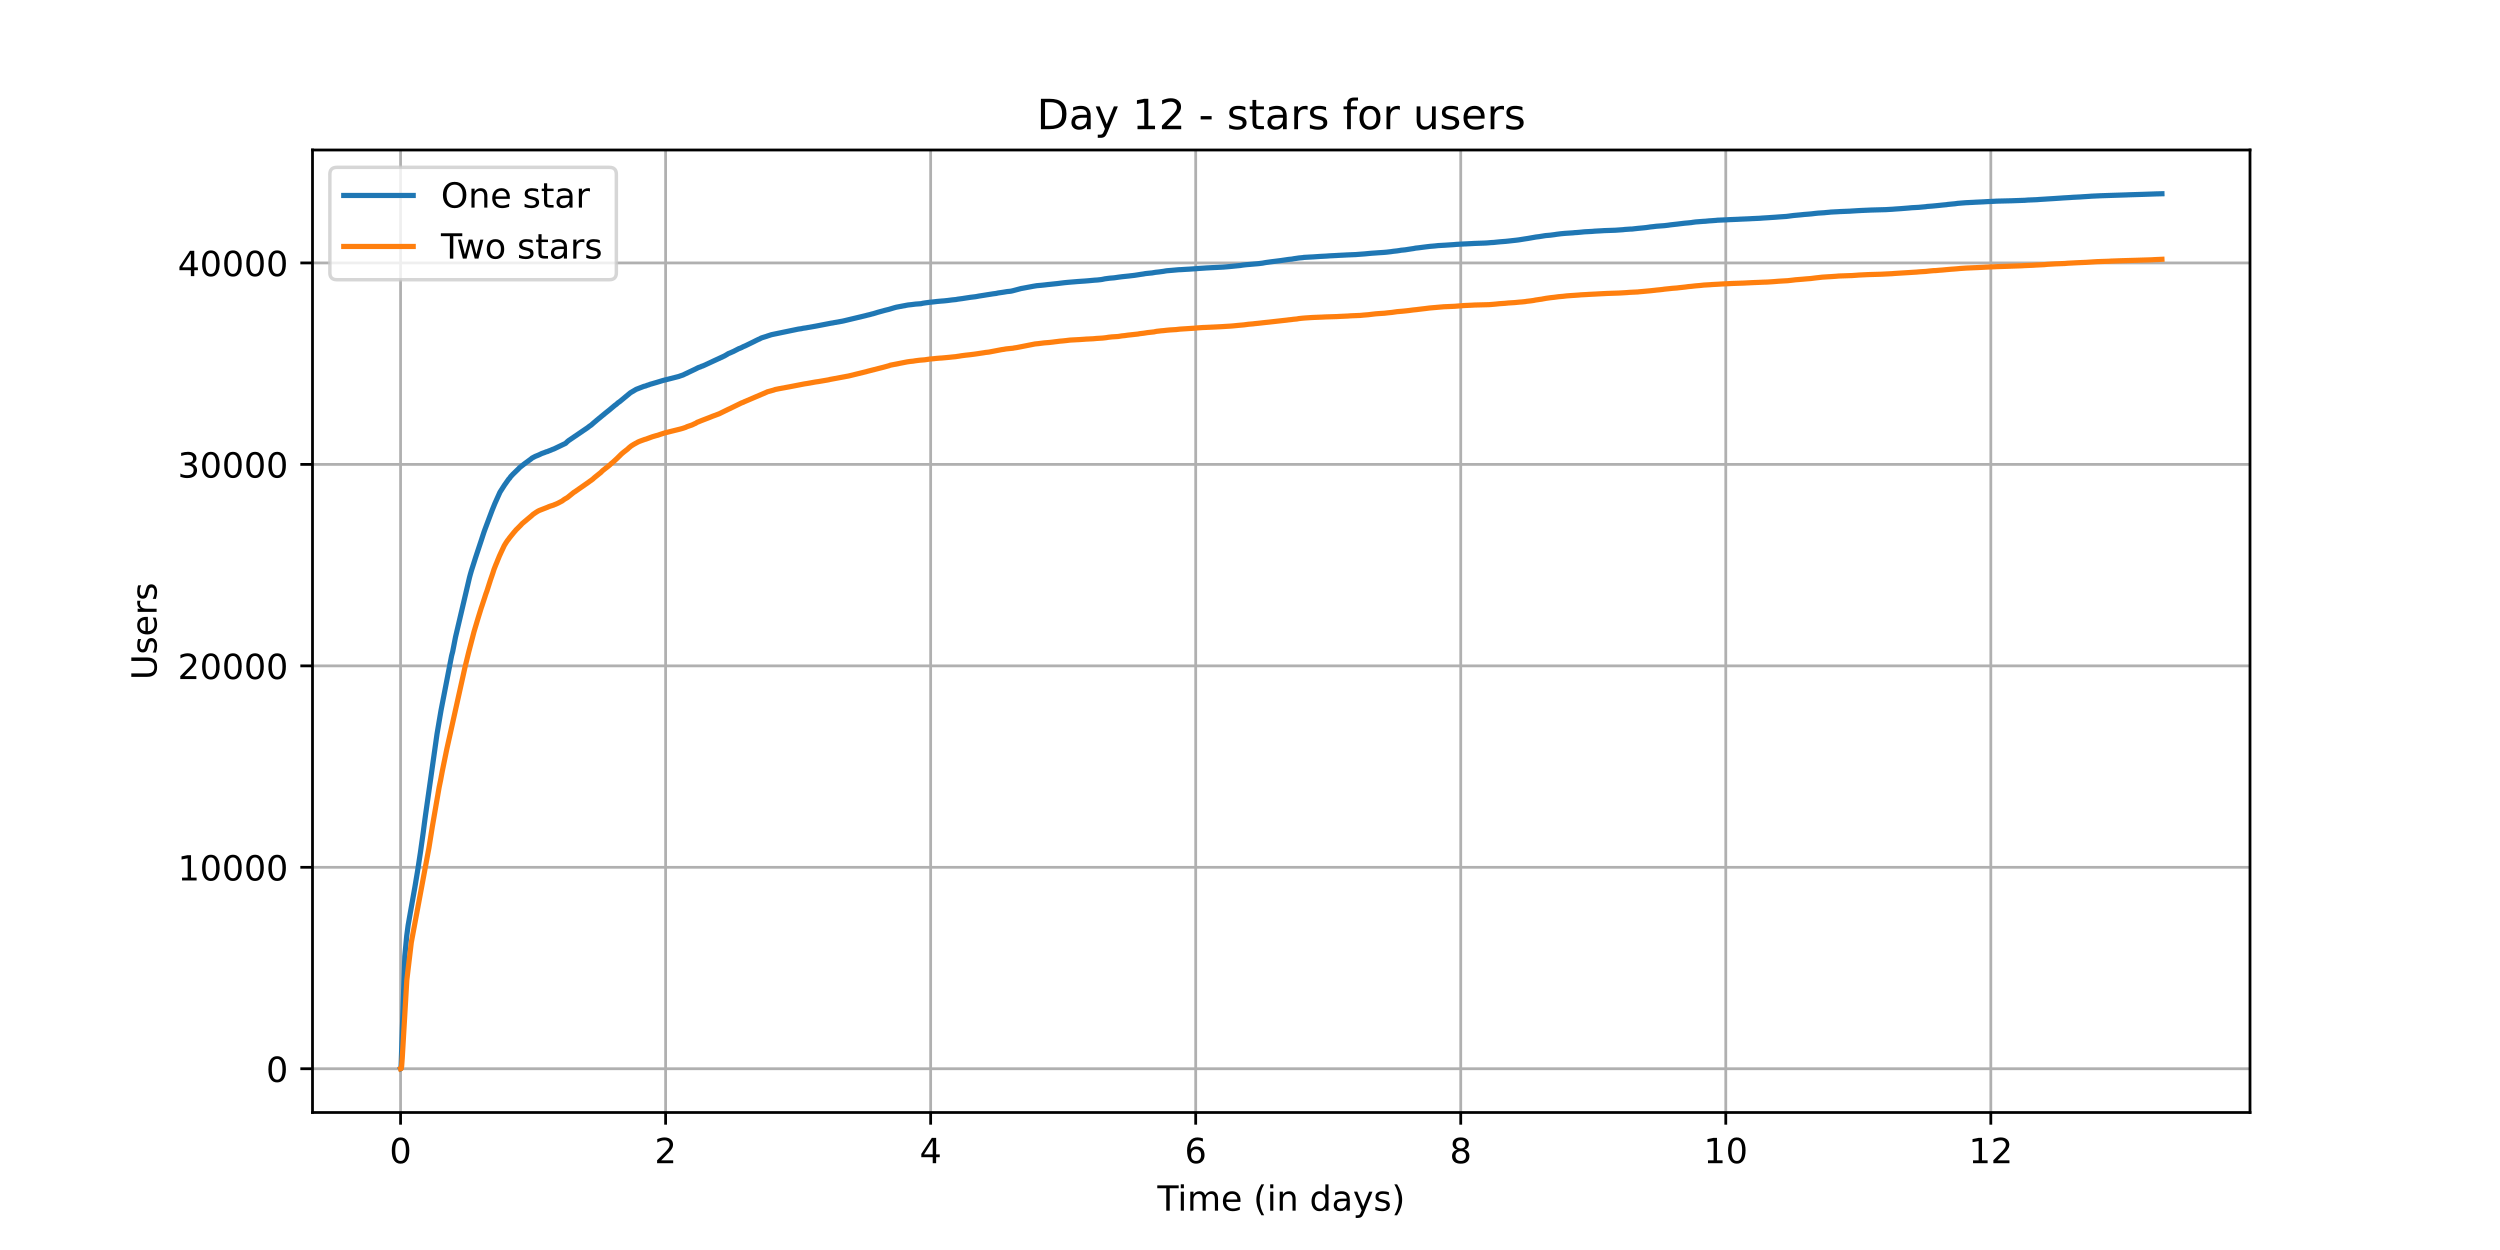 <?xml version="1.0" encoding="utf-8" standalone="no"?>
<!DOCTYPE svg PUBLIC "-//W3C//DTD SVG 1.1//EN"
  "http://www.w3.org/Graphics/SVG/1.1/DTD/svg11.dtd">
<!-- Created with matplotlib (https://matplotlib.org/) -->
<svg height="360pt" version="1.1" viewBox="0 0 720 360" width="720pt" xmlns="http://www.w3.org/2000/svg" xmlns:xlink="http://www.w3.org/1999/xlink">
 <defs>
  <style type="text/css">*{stroke-linecap:butt;stroke-linejoin:round;}</style>
 </defs>
 <g id="figure_1">
  <g id="patch_1">
   <path d="M 0 360 
L 720 360 
L 720 0 
L 0 0 
z
" style="fill:#ffffff;"/>
  </g>
  <g id="axes_1">
   <g id="patch_2">
    <path d="M 90 320.4 
L 648 320.4 
L 648 43.2 
L 90 43.2 
z
" style="fill:#ffffff;"/>
   </g>
   <g id="matplotlib.axis_1">
    <g id="xtick_1">
     <g id="line2d_1">
      <path clip-path="url(#pc5eb1d0351)" d="M 115.364 320.4 
L 115.364 43.2 
" style="fill:none;stroke:#b0b0b0;stroke-linecap:square;stroke-width:0.8;"/>
     </g>
     <g id="line2d_2">
      <defs>
       <path d="M 0 0 
L 0 3.5 
" id="mb71d8d5656" style="stroke:#000000;stroke-width:0.8;"/>
      </defs>
      <g>
       <use style="stroke:#000000;stroke-width:0.8;" x="115.364" xlink:href="#mb71d8d5656" y="320.4"/>
      </g>
     </g>
     <g id="text_1">
      <!-- 0 -->
      <g transform="translate(112.182 334.998)scale(0.1 -0.1)">
       <defs>
        <path d="M 31.781 66.406 
Q 24.172 66.406 20.328 58.906 
Q 16.5 51.422 16.5 36.375 
Q 16.5 21.391 20.328 13.891 
Q 24.172 6.391 31.781 6.391 
Q 39.453 6.391 43.281 13.891 
Q 47.125 21.391 47.125 36.375 
Q 47.125 51.422 43.281 58.906 
Q 39.453 66.406 31.781 66.406 
z
M 31.781 74.219 
Q 44.047 74.219 50.516 64.516 
Q 56.984 54.828 56.984 36.375 
Q 56.984 17.969 50.516 8.266 
Q 44.047 -1.422 31.781 -1.422 
Q 19.531 -1.422 13.062 8.266 
Q 6.594 17.969 6.594 36.375 
Q 6.594 54.828 13.062 64.516 
Q 19.531 74.219 31.781 74.219 
z
" id="DejaVuSans-48"/>
       </defs>
       <use xlink:href="#DejaVuSans-48"/>
      </g>
     </g>
    </g>
    <g id="xtick_2">
     <g id="line2d_3">
      <path clip-path="url(#pc5eb1d0351)" d="M 191.695 320.4 
L 191.695 43.2 
" style="fill:none;stroke:#b0b0b0;stroke-linecap:square;stroke-width:0.8;"/>
     </g>
     <g id="line2d_4">
      <g>
       <use style="stroke:#000000;stroke-width:0.8;" x="191.695" xlink:href="#mb71d8d5656" y="320.4"/>
      </g>
     </g>
     <g id="text_2">
      <!-- 2 -->
      <g transform="translate(188.514 334.998)scale(0.1 -0.1)">
       <defs>
        <path d="M 19.188 8.297 
L 53.609 8.297 
L 53.609 0 
L 7.328 0 
L 7.328 8.297 
Q 12.938 14.109 22.625 23.891 
Q 32.328 33.688 34.812 36.531 
Q 39.547 41.844 41.422 45.531 
Q 43.312 49.219 43.312 52.781 
Q 43.312 58.594 39.234 62.25 
Q 35.156 65.922 28.609 65.922 
Q 23.969 65.922 18.812 64.312 
Q 13.672 62.703 7.812 59.422 
L 7.812 69.391 
Q 13.766 71.781 18.938 73 
Q 24.125 74.219 28.422 74.219 
Q 39.75 74.219 46.484 68.547 
Q 53.219 62.891 53.219 53.422 
Q 53.219 48.922 51.531 44.891 
Q 49.859 40.875 45.406 35.406 
Q 44.188 33.984 37.641 27.219 
Q 31.109 20.453 19.188 8.297 
z
" id="DejaVuSans-50"/>
       </defs>
       <use xlink:href="#DejaVuSans-50"/>
      </g>
     </g>
    </g>
    <g id="xtick_3">
     <g id="line2d_5">
      <path clip-path="url(#pc5eb1d0351)" d="M 268.027 320.4 
L 268.027 43.2 
" style="fill:none;stroke:#b0b0b0;stroke-linecap:square;stroke-width:0.8;"/>
     </g>
     <g id="line2d_6">
      <g>
       <use style="stroke:#000000;stroke-width:0.8;" x="268.027" xlink:href="#mb71d8d5656" y="320.4"/>
      </g>
     </g>
     <g id="text_3">
      <!-- 4 -->
      <g transform="translate(264.846 334.998)scale(0.1 -0.1)">
       <defs>
        <path d="M 37.797 64.312 
L 12.891 25.391 
L 37.797 25.391 
z
M 35.203 72.906 
L 47.609 72.906 
L 47.609 25.391 
L 58.016 25.391 
L 58.016 17.188 
L 47.609 17.188 
L 47.609 0 
L 37.797 0 
L 37.797 17.188 
L 4.891 17.188 
L 4.891 26.703 
z
" id="DejaVuSans-52"/>
       </defs>
       <use xlink:href="#DejaVuSans-52"/>
      </g>
     </g>
    </g>
    <g id="xtick_4">
     <g id="line2d_7">
      <path clip-path="url(#pc5eb1d0351)" d="M 344.359 320.4 
L 344.359 43.2 
" style="fill:none;stroke:#b0b0b0;stroke-linecap:square;stroke-width:0.8;"/>
     </g>
     <g id="line2d_8">
      <g>
       <use style="stroke:#000000;stroke-width:0.8;" x="344.359" xlink:href="#mb71d8d5656" y="320.4"/>
      </g>
     </g>
     <g id="text_4">
      <!-- 6 -->
      <g transform="translate(341.178 334.998)scale(0.1 -0.1)">
       <defs>
        <path d="M 33.016 40.375 
Q 26.375 40.375 22.484 35.828 
Q 18.609 31.297 18.609 23.391 
Q 18.609 15.531 22.484 10.953 
Q 26.375 6.391 33.016 6.391 
Q 39.656 6.391 43.531 10.953 
Q 47.406 15.531 47.406 23.391 
Q 47.406 31.297 43.531 35.828 
Q 39.656 40.375 33.016 40.375 
z
M 52.594 71.297 
L 52.594 62.312 
Q 48.875 64.062 45.094 64.984 
Q 41.312 65.922 37.594 65.922 
Q 27.828 65.922 22.672 59.328 
Q 17.531 52.734 16.797 39.406 
Q 19.672 43.656 24.016 45.922 
Q 28.375 48.188 33.594 48.188 
Q 44.578 48.188 50.953 41.516 
Q 57.328 34.859 57.328 23.391 
Q 57.328 12.156 50.688 5.359 
Q 44.047 -1.422 33.016 -1.422 
Q 20.359 -1.422 13.672 8.266 
Q 6.984 17.969 6.984 36.375 
Q 6.984 53.656 15.188 63.938 
Q 23.391 74.219 37.203 74.219 
Q 40.922 74.219 44.703 73.484 
Q 48.484 72.75 52.594 71.297 
z
" id="DejaVuSans-54"/>
       </defs>
       <use xlink:href="#DejaVuSans-54"/>
      </g>
     </g>
    </g>
    <g id="xtick_5">
     <g id="line2d_9">
      <path clip-path="url(#pc5eb1d0351)" d="M 420.691 320.4 
L 420.691 43.2 
" style="fill:none;stroke:#b0b0b0;stroke-linecap:square;stroke-width:0.8;"/>
     </g>
     <g id="line2d_10">
      <g>
       <use style="stroke:#000000;stroke-width:0.8;" x="420.691" xlink:href="#mb71d8d5656" y="320.4"/>
      </g>
     </g>
     <g id="text_5">
      <!-- 8 -->
      <g transform="translate(417.51 334.998)scale(0.1 -0.1)">
       <defs>
        <path d="M 31.781 34.625 
Q 24.75 34.625 20.719 30.859 
Q 16.703 27.094 16.703 20.516 
Q 16.703 13.922 20.719 10.156 
Q 24.75 6.391 31.781 6.391 
Q 38.812 6.391 42.859 10.172 
Q 46.922 13.969 46.922 20.516 
Q 46.922 27.094 42.891 30.859 
Q 38.875 34.625 31.781 34.625 
z
M 21.922 38.812 
Q 15.578 40.375 12.031 44.719 
Q 8.5 49.078 8.5 55.328 
Q 8.5 64.062 14.719 69.141 
Q 20.953 74.219 31.781 74.219 
Q 42.672 74.219 48.875 69.141 
Q 55.078 64.062 55.078 55.328 
Q 55.078 49.078 51.531 44.719 
Q 48 40.375 41.703 38.812 
Q 48.828 37.156 52.797 32.312 
Q 56.781 27.484 56.781 20.516 
Q 56.781 9.906 50.312 4.234 
Q 43.844 -1.422 31.781 -1.422 
Q 19.734 -1.422 13.25 4.234 
Q 6.781 9.906 6.781 20.516 
Q 6.781 27.484 10.781 32.312 
Q 14.797 37.156 21.922 38.812 
z
M 18.312 54.391 
Q 18.312 48.734 21.844 45.562 
Q 25.391 42.391 31.781 42.391 
Q 38.141 42.391 41.719 45.562 
Q 45.312 48.734 45.312 54.391 
Q 45.312 60.062 41.719 63.234 
Q 38.141 66.406 31.781 66.406 
Q 25.391 66.406 21.844 63.234 
Q 18.312 60.062 18.312 54.391 
z
" id="DejaVuSans-56"/>
       </defs>
       <use xlink:href="#DejaVuSans-56"/>
      </g>
     </g>
    </g>
    <g id="xtick_6">
     <g id="line2d_11">
      <path clip-path="url(#pc5eb1d0351)" d="M 497.023 320.4 
L 497.023 43.2 
" style="fill:none;stroke:#b0b0b0;stroke-linecap:square;stroke-width:0.8;"/>
     </g>
     <g id="line2d_12">
      <g>
       <use style="stroke:#000000;stroke-width:0.8;" x="497.023" xlink:href="#mb71d8d5656" y="320.4"/>
      </g>
     </g>
     <g id="text_6">
      <!-- 10 -->
      <g transform="translate(490.66 334.998)scale(0.1 -0.1)">
       <defs>
        <path d="M 12.406 8.297 
L 28.516 8.297 
L 28.516 63.922 
L 10.984 60.406 
L 10.984 69.391 
L 28.422 72.906 
L 38.281 72.906 
L 38.281 8.297 
L 54.391 8.297 
L 54.391 0 
L 12.406 0 
z
" id="DejaVuSans-49"/>
       </defs>
       <use xlink:href="#DejaVuSans-49"/>
       <use x="63.623" xlink:href="#DejaVuSans-48"/>
      </g>
     </g>
    </g>
    <g id="xtick_7">
     <g id="line2d_13">
      <path clip-path="url(#pc5eb1d0351)" d="M 573.355 320.4 
L 573.355 43.2 
" style="fill:none;stroke:#b0b0b0;stroke-linecap:square;stroke-width:0.8;"/>
     </g>
     <g id="line2d_14">
      <g>
       <use style="stroke:#000000;stroke-width:0.8;" x="573.355" xlink:href="#mb71d8d5656" y="320.4"/>
      </g>
     </g>
     <g id="text_7">
      <!-- 12 -->
      <g transform="translate(566.992 334.998)scale(0.1 -0.1)">
       <use xlink:href="#DejaVuSans-49"/>
       <use x="63.623" xlink:href="#DejaVuSans-50"/>
      </g>
     </g>
    </g>
    <g id="text_8">
     <!-- Time (in days) -->
     <g transform="translate(333.327 348.677)scale(0.1 -0.1)">
      <defs>
       <path d="M -0.297 72.906 
L 61.375 72.906 
L 61.375 64.594 
L 35.5 64.594 
L 35.5 0 
L 25.594 0 
L 25.594 64.594 
L -0.297 64.594 
z
" id="DejaVuSans-84"/>
       <path d="M 9.422 54.688 
L 18.406 54.688 
L 18.406 0 
L 9.422 0 
z
M 9.422 75.984 
L 18.406 75.984 
L 18.406 64.594 
L 9.422 64.594 
z
" id="DejaVuSans-105"/>
       <path d="M 52 44.188 
Q 55.375 50.25 60.062 53.125 
Q 64.75 56 71.094 56 
Q 79.641 56 84.281 50.016 
Q 88.922 44.047 88.922 33.016 
L 88.922 0 
L 79.891 0 
L 79.891 32.719 
Q 79.891 40.578 77.094 44.375 
Q 74.312 48.188 68.609 48.188 
Q 61.625 48.188 57.562 43.547 
Q 53.516 38.922 53.516 30.906 
L 53.516 0 
L 44.484 0 
L 44.484 32.719 
Q 44.484 40.625 41.703 44.406 
Q 38.922 48.188 33.109 48.188 
Q 26.219 48.188 22.156 43.531 
Q 18.109 38.875 18.109 30.906 
L 18.109 0 
L 9.078 0 
L 9.078 54.688 
L 18.109 54.688 
L 18.109 46.188 
Q 21.188 51.219 25.484 53.609 
Q 29.781 56 35.688 56 
Q 41.656 56 45.828 52.969 
Q 50 49.953 52 44.188 
z
" id="DejaVuSans-109"/>
       <path d="M 56.203 29.594 
L 56.203 25.203 
L 14.891 25.203 
Q 15.484 15.922 20.484 11.062 
Q 25.484 6.203 34.422 6.203 
Q 39.594 6.203 44.453 7.469 
Q 49.312 8.734 54.109 11.281 
L 54.109 2.781 
Q 49.266 0.734 44.188 -0.344 
Q 39.109 -1.422 33.891 -1.422 
Q 20.797 -1.422 13.156 6.188 
Q 5.516 13.812 5.516 26.812 
Q 5.516 40.234 12.766 48.109 
Q 20.016 56 32.328 56 
Q 43.359 56 49.781 48.891 
Q 56.203 41.797 56.203 29.594 
z
M 47.219 32.234 
Q 47.125 39.594 43.094 43.984 
Q 39.062 48.391 32.422 48.391 
Q 24.906 48.391 20.391 44.141 
Q 15.875 39.891 15.188 32.172 
z
" id="DejaVuSans-101"/>
       <path id="DejaVuSans-32"/>
       <path d="M 31 75.875 
Q 24.469 64.656 21.281 53.656 
Q 18.109 42.672 18.109 31.391 
Q 18.109 20.125 21.312 9.062 
Q 24.516 -2 31 -13.188 
L 23.188 -13.188 
Q 15.875 -1.703 12.234 9.375 
Q 8.594 20.453 8.594 31.391 
Q 8.594 42.281 12.203 53.312 
Q 15.828 64.359 23.188 75.875 
z
" id="DejaVuSans-40"/>
       <path d="M 54.891 33.016 
L 54.891 0 
L 45.906 0 
L 45.906 32.719 
Q 45.906 40.484 42.875 44.328 
Q 39.844 48.188 33.797 48.188 
Q 26.516 48.188 22.312 43.547 
Q 18.109 38.922 18.109 30.906 
L 18.109 0 
L 9.078 0 
L 9.078 54.688 
L 18.109 54.688 
L 18.109 46.188 
Q 21.344 51.125 25.703 53.562 
Q 30.078 56 35.797 56 
Q 45.219 56 50.047 50.172 
Q 54.891 44.344 54.891 33.016 
z
" id="DejaVuSans-110"/>
       <path d="M 45.406 46.391 
L 45.406 75.984 
L 54.391 75.984 
L 54.391 0 
L 45.406 0 
L 45.406 8.203 
Q 42.578 3.328 38.25 0.953 
Q 33.938 -1.422 27.875 -1.422 
Q 17.969 -1.422 11.734 6.484 
Q 5.516 14.406 5.516 27.297 
Q 5.516 40.188 11.734 48.094 
Q 17.969 56 27.875 56 
Q 33.938 56 38.25 53.625 
Q 42.578 51.266 45.406 46.391 
z
M 14.797 27.297 
Q 14.797 17.391 18.875 11.75 
Q 22.953 6.109 30.078 6.109 
Q 37.203 6.109 41.297 11.75 
Q 45.406 17.391 45.406 27.297 
Q 45.406 37.203 41.297 42.844 
Q 37.203 48.484 30.078 48.484 
Q 22.953 48.484 18.875 42.844 
Q 14.797 37.203 14.797 27.297 
z
" id="DejaVuSans-100"/>
       <path d="M 34.281 27.484 
Q 23.391 27.484 19.188 25 
Q 14.984 22.516 14.984 16.5 
Q 14.984 11.719 18.141 8.906 
Q 21.297 6.109 26.703 6.109 
Q 34.188 6.109 38.703 11.406 
Q 43.219 16.703 43.219 25.484 
L 43.219 27.484 
z
M 52.203 31.203 
L 52.203 0 
L 43.219 0 
L 43.219 8.297 
Q 40.141 3.328 35.547 0.953 
Q 30.953 -1.422 24.312 -1.422 
Q 15.922 -1.422 10.953 3.297 
Q 6 8.016 6 15.922 
Q 6 25.141 12.172 29.828 
Q 18.359 34.516 30.609 34.516 
L 43.219 34.516 
L 43.219 35.406 
Q 43.219 41.609 39.141 45 
Q 35.062 48.391 27.688 48.391 
Q 23 48.391 18.547 47.266 
Q 14.109 46.141 10.016 43.891 
L 10.016 52.203 
Q 14.938 54.109 19.578 55.047 
Q 24.219 56 28.609 56 
Q 40.484 56 46.344 49.844 
Q 52.203 43.703 52.203 31.203 
z
" id="DejaVuSans-97"/>
       <path d="M 32.172 -5.078 
Q 28.375 -14.844 24.75 -17.812 
Q 21.141 -20.797 15.094 -20.797 
L 7.906 -20.797 
L 7.906 -13.281 
L 13.188 -13.281 
Q 16.891 -13.281 18.938 -11.516 
Q 21 -9.766 23.484 -3.219 
L 25.094 0.875 
L 2.984 54.688 
L 12.5 54.688 
L 29.594 11.922 
L 46.688 54.688 
L 56.203 54.688 
z
" id="DejaVuSans-121"/>
       <path d="M 44.281 53.078 
L 44.281 44.578 
Q 40.484 46.531 36.375 47.5 
Q 32.281 48.484 27.875 48.484 
Q 21.188 48.484 17.844 46.438 
Q 14.5 44.391 14.5 40.281 
Q 14.5 37.156 16.891 35.375 
Q 19.281 33.594 26.516 31.984 
L 29.594 31.297 
Q 39.156 29.25 43.188 25.516 
Q 47.219 21.781 47.219 15.094 
Q 47.219 7.469 41.188 3.016 
Q 35.156 -1.422 24.609 -1.422 
Q 20.219 -1.422 15.453 -0.562 
Q 10.688 0.297 5.422 2 
L 5.422 11.281 
Q 10.406 8.688 15.234 7.391 
Q 20.062 6.109 24.812 6.109 
Q 31.156 6.109 34.562 8.281 
Q 37.984 10.453 37.984 14.406 
Q 37.984 18.062 35.516 20.016 
Q 33.062 21.969 24.703 23.781 
L 21.578 24.516 
Q 13.234 26.266 9.516 29.906 
Q 5.812 33.547 5.812 39.891 
Q 5.812 47.609 11.281 51.797 
Q 16.75 56 26.812 56 
Q 31.781 56 36.172 55.266 
Q 40.578 54.547 44.281 53.078 
z
" id="DejaVuSans-115"/>
       <path d="M 8.016 75.875 
L 15.828 75.875 
Q 23.141 64.359 26.781 53.312 
Q 30.422 42.281 30.422 31.391 
Q 30.422 20.453 26.781 9.375 
Q 23.141 -1.703 15.828 -13.188 
L 8.016 -13.188 
Q 14.5 -2 17.703 9.062 
Q 20.906 20.125 20.906 31.391 
Q 20.906 42.672 17.703 53.656 
Q 14.5 64.656 8.016 75.875 
z
" id="DejaVuSans-41"/>
      </defs>
      <use xlink:href="#DejaVuSans-84"/>
      <use x="57.959" xlink:href="#DejaVuSans-105"/>
      <use x="85.742" xlink:href="#DejaVuSans-109"/>
      <use x="183.154" xlink:href="#DejaVuSans-101"/>
      <use x="244.678" xlink:href="#DejaVuSans-32"/>
      <use x="276.465" xlink:href="#DejaVuSans-40"/>
      <use x="315.479" xlink:href="#DejaVuSans-105"/>
      <use x="343.262" xlink:href="#DejaVuSans-110"/>
      <use x="406.641" xlink:href="#DejaVuSans-32"/>
      <use x="438.428" xlink:href="#DejaVuSans-100"/>
      <use x="501.904" xlink:href="#DejaVuSans-97"/>
      <use x="563.184" xlink:href="#DejaVuSans-121"/>
      <use x="622.363" xlink:href="#DejaVuSans-115"/>
      <use x="674.463" xlink:href="#DejaVuSans-41"/>
     </g>
    </g>
   </g>
   <g id="matplotlib.axis_2">
    <g id="ytick_1">
     <g id="line2d_15">
      <path clip-path="url(#pc5eb1d0351)" d="M 90 307.8 
L 648 307.8 
" style="fill:none;stroke:#b0b0b0;stroke-linecap:square;stroke-width:0.8;"/>
     </g>
     <g id="line2d_16">
      <defs>
       <path d="M 0 0 
L -3.5 0 
" id="m94d0de9773" style="stroke:#000000;stroke-width:0.8;"/>
      </defs>
      <g>
       <use style="stroke:#000000;stroke-width:0.8;" x="90" xlink:href="#m94d0de9773" y="307.8"/>
      </g>
     </g>
     <g id="text_9">
      <!-- 0 -->
      <g transform="translate(76.638 311.599)scale(0.1 -0.1)">
       <use xlink:href="#DejaVuSans-48"/>
      </g>
     </g>
    </g>
    <g id="ytick_2">
     <g id="line2d_17">
      <path clip-path="url(#pc5eb1d0351)" d="M 90 249.782 
L 648 249.782 
" style="fill:none;stroke:#b0b0b0;stroke-linecap:square;stroke-width:0.8;"/>
     </g>
     <g id="line2d_18">
      <g>
       <use style="stroke:#000000;stroke-width:0.8;" x="90" xlink:href="#m94d0de9773" y="249.782"/>
      </g>
     </g>
     <g id="text_10">
      <!-- 10000 -->
      <g transform="translate(51.188 253.581)scale(0.1 -0.1)">
       <use xlink:href="#DejaVuSans-49"/>
       <use x="63.623" xlink:href="#DejaVuSans-48"/>
       <use x="127.246" xlink:href="#DejaVuSans-48"/>
       <use x="190.869" xlink:href="#DejaVuSans-48"/>
       <use x="254.492" xlink:href="#DejaVuSans-48"/>
      </g>
     </g>
    </g>
    <g id="ytick_3">
     <g id="line2d_19">
      <path clip-path="url(#pc5eb1d0351)" d="M 90 191.765 
L 648 191.765 
" style="fill:none;stroke:#b0b0b0;stroke-linecap:square;stroke-width:0.8;"/>
     </g>
     <g id="line2d_20">
      <g>
       <use style="stroke:#000000;stroke-width:0.8;" x="90" xlink:href="#m94d0de9773" y="191.765"/>
      </g>
     </g>
     <g id="text_11">
      <!-- 20000 -->
      <g transform="translate(51.188 195.564)scale(0.1 -0.1)">
       <use xlink:href="#DejaVuSans-50"/>
       <use x="63.623" xlink:href="#DejaVuSans-48"/>
       <use x="127.246" xlink:href="#DejaVuSans-48"/>
       <use x="190.869" xlink:href="#DejaVuSans-48"/>
       <use x="254.492" xlink:href="#DejaVuSans-48"/>
      </g>
     </g>
    </g>
    <g id="ytick_4">
     <g id="line2d_21">
      <path clip-path="url(#pc5eb1d0351)" d="M 90 133.747 
L 648 133.747 
" style="fill:none;stroke:#b0b0b0;stroke-linecap:square;stroke-width:0.8;"/>
     </g>
     <g id="line2d_22">
      <g>
       <use style="stroke:#000000;stroke-width:0.8;" x="90" xlink:href="#m94d0de9773" y="133.747"/>
      </g>
     </g>
     <g id="text_12">
      <!-- 30000 -->
      <g transform="translate(51.188 137.546)scale(0.1 -0.1)">
       <defs>
        <path d="M 40.578 39.312 
Q 47.656 37.797 51.625 33 
Q 55.609 28.219 55.609 21.188 
Q 55.609 10.406 48.188 4.484 
Q 40.766 -1.422 27.094 -1.422 
Q 22.516 -1.422 17.656 -0.516 
Q 12.797 0.391 7.625 2.203 
L 7.625 11.719 
Q 11.719 9.328 16.594 8.109 
Q 21.484 6.891 26.812 6.891 
Q 36.078 6.891 40.938 10.547 
Q 45.797 14.203 45.797 21.188 
Q 45.797 27.641 41.281 31.266 
Q 36.766 34.906 28.719 34.906 
L 20.219 34.906 
L 20.219 43.016 
L 29.109 43.016 
Q 36.375 43.016 40.234 45.922 
Q 44.094 48.828 44.094 54.297 
Q 44.094 59.906 40.109 62.906 
Q 36.141 65.922 28.719 65.922 
Q 24.656 65.922 20.016 65.031 
Q 15.375 64.156 9.812 62.312 
L 9.812 71.094 
Q 15.438 72.656 20.344 73.438 
Q 25.25 74.219 29.594 74.219 
Q 40.828 74.219 47.359 69.109 
Q 53.906 64.016 53.906 55.328 
Q 53.906 49.266 50.438 45.094 
Q 46.969 40.922 40.578 39.312 
z
" id="DejaVuSans-51"/>
       </defs>
       <use xlink:href="#DejaVuSans-51"/>
       <use x="63.623" xlink:href="#DejaVuSans-48"/>
       <use x="127.246" xlink:href="#DejaVuSans-48"/>
       <use x="190.869" xlink:href="#DejaVuSans-48"/>
       <use x="254.492" xlink:href="#DejaVuSans-48"/>
      </g>
     </g>
    </g>
    <g id="ytick_5">
     <g id="line2d_23">
      <path clip-path="url(#pc5eb1d0351)" d="M 90 75.729 
L 648 75.729 
" style="fill:none;stroke:#b0b0b0;stroke-linecap:square;stroke-width:0.8;"/>
     </g>
     <g id="line2d_24">
      <g>
       <use style="stroke:#000000;stroke-width:0.8;" x="90" xlink:href="#m94d0de9773" y="75.729"/>
      </g>
     </g>
     <g id="text_13">
      <!-- 40000 -->
      <g transform="translate(51.188 79.528)scale(0.1 -0.1)">
       <use xlink:href="#DejaVuSans-52"/>
       <use x="63.623" xlink:href="#DejaVuSans-48"/>
       <use x="127.246" xlink:href="#DejaVuSans-48"/>
       <use x="190.869" xlink:href="#DejaVuSans-48"/>
       <use x="254.492" xlink:href="#DejaVuSans-48"/>
      </g>
     </g>
    </g>
    <g id="text_14">
     <!-- Users -->
     <g transform="translate(45.108 195.801)rotate(-90)scale(0.1 -0.1)">
      <defs>
       <path d="M 8.688 72.906 
L 18.609 72.906 
L 18.609 28.609 
Q 18.609 16.891 22.844 11.734 
Q 27.094 6.594 36.625 6.594 
Q 46.094 6.594 50.344 11.734 
Q 54.594 16.891 54.594 28.609 
L 54.594 72.906 
L 64.5 72.906 
L 64.5 27.391 
Q 64.5 13.141 57.438 5.859 
Q 50.391 -1.422 36.625 -1.422 
Q 22.797 -1.422 15.734 5.859 
Q 8.688 13.141 8.688 27.391 
z
" id="DejaVuSans-85"/>
       <path d="M 41.109 46.297 
Q 39.594 47.172 37.812 47.578 
Q 36.031 48 33.891 48 
Q 26.266 48 22.188 43.047 
Q 18.109 38.094 18.109 28.812 
L 18.109 0 
L 9.078 0 
L 9.078 54.688 
L 18.109 54.688 
L 18.109 46.188 
Q 20.953 51.172 25.484 53.578 
Q 30.031 56 36.531 56 
Q 37.453 56 38.578 55.875 
Q 39.703 55.766 41.062 55.516 
z
" id="DejaVuSans-114"/>
      </defs>
      <use xlink:href="#DejaVuSans-85"/>
      <use x="73.193" xlink:href="#DejaVuSans-115"/>
      <use x="125.293" xlink:href="#DejaVuSans-101"/>
      <use x="186.816" xlink:href="#DejaVuSans-114"/>
      <use x="227.93" xlink:href="#DejaVuSans-115"/>
     </g>
    </g>
   </g>
   <g id="line2d_25">
    <path clip-path="url(#pc5eb1d0351)" d="M 115.364 307.8 
L 115.456 307.748 
L 115.534 306.518 
L 116.585 275.374 
L 117.136 269.537 
L 117.53 266.567 
L 118.003 263.828 
L 119.264 256.756 
L 119.5 255.416 
L 120.262 250.861 
L 121.076 245.541 
L 121.89 239.728 
L 122.258 236.885 
L 122.573 234.558 
L 122.811 232.905 
L 125.859 211.398 
L 126.516 207.505 
L 127.015 204.581 
L 130.062 188.858 
L 130.377 187.639 
L 131.191 183.468 
L 135.21 166.341 
L 135.447 165.459 
L 135.788 164.27 
L 136.392 162.39 
L 136.97 160.563 
L 138.651 155.498 
L 138.94 154.604 
L 139.386 153.247 
L 139.675 152.44 
L 141.146 148.512 
L 141.75 146.911 
L 142.512 145.037 
L 142.775 144.445 
L 143.983 141.765 
L 145.243 139.781 
L 146.53 137.959 
L 146.741 137.762 
L 147.082 137.263 
L 147.397 136.932 
L 147.712 136.59 
L 149.341 135.006 
L 149.656 134.669 
L 149.971 134.408 
L 151.258 133.41 
L 151.415 133.3 
L 152.939 132.18 
L 153.228 131.925 
L 154.15 131.438 
L 154.728 131.206 
L 155.279 130.974 
L 155.699 130.771 
L 156.041 130.608 
L 156.829 130.33 
L 157.302 130.132 
L 157.669 130.045 
L 157.932 129.918 
L 158.641 129.651 
L 159.193 129.407 
L 159.508 129.303 
L 162.897 127.678 
L 163.238 127.336 
L 163.474 127.121 
L 163.816 126.849 
L 169.253 123.153 
L 169.752 122.758 
L 170.278 122.404 
L 170.83 121.911 
L 171.119 121.662 
L 171.749 121.134 
L 171.854 121.035 
L 174.533 118.836 
L 175.478 118.088 
L 175.689 117.914 
L 175.978 117.664 
L 176.713 117.049 
L 177.081 116.742 
L 177.501 116.446 
L 177.974 116.005 
L 178.342 115.761 
L 178.473 115.668 
L 181.547 113.122 
L 183.227 112.129 
L 185.46 111.265 
L 185.907 111.166 
L 186.432 110.952 
L 186.8 110.853 
L 187.272 110.662 
L 187.692 110.551 
L 188.507 110.308 
L 188.901 110.197 
L 190.293 109.774 
L 191.107 109.53 
L 191.554 109.426 
L 192.158 109.269 
L 192.604 109.159 
L 195.52 108.416 
L 195.756 108.318 
L 196.728 107.993 
L 197.096 107.807 
L 200.274 106.299 
L 201.089 105.881 
L 201.85 105.614 
L 202.087 105.475 
L 202.402 105.399 
L 208.63 102.516 
L 209.103 102.243 
L 209.786 101.825 
L 210.128 101.698 
L 210.365 101.599 
L 210.942 101.338 
L 211.205 101.228 
L 212.833 100.387 
L 213.07 100.317 
L 213.595 100.091 
L 213.858 99.946 
L 214.252 99.754 
L 214.515 99.661 
L 217.221 98.344 
L 217.589 98.153 
L 217.799 98.049 
L 218.456 97.729 
L 218.719 97.637 
L 219.192 97.37 
L 219.586 97.23 
L 220.794 96.853 
L 221.005 96.772 
L 222.082 96.424 
L 222.319 96.36 
L 229.963 94.771 
L 230.751 94.666 
L 231.329 94.533 
L 232.117 94.428 
L 232.616 94.33 
L 234.774 93.958 
L 235.354 93.848 
L 239.269 93.088 
L 239.978 92.978 
L 240.266 92.908 
L 242.552 92.508 
L 243.051 92.398 
L 249.144 90.941 
L 249.355 90.889 
L 249.723 90.785 
L 250.274 90.657 
L 250.668 90.558 
L 251.036 90.448 
L 251.509 90.338 
L 252.35 90.083 
L 252.691 89.972 
L 254.819 89.386 
L 255.424 89.236 
L 255.844 89.137 
L 256.081 89.073 
L 257.447 88.661 
L 258.131 88.476 
L 261.494 87.837 
L 262.518 87.727 
L 263.701 87.576 
L 265.224 87.466 
L 265.776 87.338 
L 266.485 87.228 
L 267.746 87.06 
L 268.796 86.95 
L 269.873 86.822 
L 271.108 86.712 
L 271.87 86.654 
L 272.92 86.544 
L 274.207 86.375 
L 275.336 86.265 
L 275.835 86.166 
L 277.201 85.981 
L 277.884 85.871 
L 279.565 85.615 
L 280.511 85.505 
L 280.879 85.459 
L 281.509 85.354 
L 281.798 85.29 
L 283.664 84.995 
L 284.321 84.884 
L 286.081 84.612 
L 286.895 84.507 
L 287.447 84.38 
L 288.919 84.165 
L 289.575 84.055 
L 290.022 83.979 
L 291.047 83.875 
L 291.573 83.765 
L 294.122 83.086 
L 294.385 83.045 
L 297.537 82.453 
L 298.194 82.343 
L 298.615 82.273 
L 299.902 82.163 
L 300.848 82.065 
L 301.741 81.954 
L 302.635 81.867 
L 303.659 81.757 
L 304.605 81.659 
L 305.471 81.548 
L 306.6 81.409 
L 307.73 81.299 
L 308.519 81.235 
L 309.859 81.125 
L 310.174 81.096 
L 311.752 80.985 
L 312.461 80.939 
L 313.775 80.829 
L 314.116 80.794 
L 315.324 80.684 
L 316.007 80.643 
L 317.006 80.533 
L 317.4 80.475 
L 317.925 80.365 
L 318.214 80.301 
L 319.553 80.121 
L 320.867 80.011 
L 322.312 79.802 
L 323.178 79.692 
L 324.124 79.593 
L 325.122 79.489 
L 325.49 79.442 
L 326.462 79.332 
L 326.829 79.286 
L 328.589 79.007 
L 329.352 78.897 
L 329.851 78.798 
L 330.903 78.688 
L 331.796 78.601 
L 332.374 78.497 
L 332.794 78.427 
L 333.794 78.317 
L 335.081 78.143 
L 335.686 78.032 
L 336.08 77.974 
L 337.419 77.864 
L 338.26 77.789 
L 339.468 77.678 
L 340.046 77.661 
L 341.832 77.551 
L 342.488 77.516 
L 344.117 77.406 
L 344.931 77.336 
L 346.638 77.226 
L 347.374 77.174 
L 349.501 77.063 
L 350.131 77.034 
L 352.285 76.924 
L 353.073 76.86 
L 354.334 76.75 
L 355.254 76.657 
L 356.331 76.547 
L 357.224 76.46 
L 357.88 76.35 
L 358.931 76.228 
L 360.27 76.118 
L 361.111 76.042 
L 362.424 75.932 
L 363.632 75.781 
L 364.158 75.677 
L 364.604 75.601 
L 365.997 75.404 
L 366.891 75.294 
L 368.047 75.149 
L 368.914 75.039 
L 370.438 74.812 
L 371.2 74.702 
L 372.067 74.621 
L 372.646 74.511 
L 374.144 74.29 
L 375.221 74.192 
L 375.51 74.134 
L 377.48 74.023 
L 378.111 73.994 
L 379.687 73.884 
L 380.002 73.861 
L 382.077 73.751 
L 382.865 73.687 
L 385.046 73.577 
L 385.361 73.553 
L 387.489 73.449 
L 387.804 73.426 
L 390.483 73.316 
L 391.271 73.252 
L 392.689 73.147 
L 393.005 73.124 
L 394.134 73.014 
L 394.974 72.938 
L 396.472 72.834 
L 396.813 72.805 
L 398.52 72.695 
L 399.334 72.625 
L 400.228 72.521 
L 400.569 72.48 
L 401.305 72.37 
L 402.277 72.265 
L 403.039 72.155 
L 403.512 72.068 
L 404.641 71.958 
L 406.401 71.685 
L 407.136 71.575 
L 407.662 71.465 
L 408.66 71.355 
L 409.947 71.186 
L 410.814 71.076 
L 411.891 70.948 
L 413.204 70.838 
L 414.202 70.728 
L 416.198 70.618 
L 416.934 70.566 
L 418.615 70.455 
L 419.455 70.38 
L 421.399 70.27 
L 422.003 70.246 
L 424.209 70.136 
L 424.524 70.113 
L 427.597 70.003 
L 428.254 69.968 
L 429.541 69.858 
L 430.198 69.823 
L 431.249 69.713 
L 432.142 69.626 
L 433.586 69.515 
L 434.532 69.417 
L 435.504 69.307 
L 436.475 69.202 
L 437.368 69.092 
L 439.286 68.784 
L 440.021 68.674 
L 442.359 68.262 
L 443.253 68.152 
L 445.118 67.85 
L 446.431 67.74 
L 447.666 67.578 
L 448.375 67.467 
L 449.557 67.317 
L 450.739 67.206 
L 451.448 67.16 
L 453.076 67.055 
L 453.47 67.003 
L 454.127 66.968 
L 455.388 66.858 
L 456.333 66.76 
L 458.461 66.649 
L 459.301 66.574 
L 461.324 66.464 
L 462.033 66.417 
L 465.211 66.307 
L 465.947 66.255 
L 467.498 66.145 
L 467.892 66.092 
L 469.442 65.982 
L 470.02 65.965 
L 470.966 65.854 
L 471.937 65.75 
L 473.119 65.64 
L 474.064 65.541 
L 474.8 65.437 
L 475.22 65.367 
L 476.166 65.268 
L 477.059 65.158 
L 477.821 65.1 
L 479.318 64.99 
L 480.368 64.868 
L 481.104 64.758 
L 482.129 64.642 
L 483.127 64.532 
L 484.284 64.387 
L 485.23 64.276 
L 486.044 64.207 
L 487.095 64.102 
L 487.542 64.027 
L 488.356 63.917 
L 489.092 63.864 
L 490.484 63.754 
L 491.141 63.719 
L 492.245 63.609 
L 492.928 63.569 
L 494.32 63.464 
L 494.557 63.424 
L 497.157 63.313 
L 497.866 63.267 
L 500.545 63.157 
L 501.202 63.122 
L 503.776 63.012 
L 504.459 62.971 
L 506.849 62.861 
L 507.636 62.797 
L 509.422 62.687 
L 509.738 62.663 
L 511.392 62.553 
L 512.18 62.489 
L 513.782 62.379 
L 514.492 62.333 
L 515.306 62.228 
L 515.674 62.176 
L 516.514 62.066 
L 517.381 61.985 
L 518.59 61.874 
L 519.562 61.77 
L 520.981 61.66 
L 521.848 61.579 
L 522.741 61.468 
L 523.661 61.376 
L 525.395 61.265 
L 525.736 61.225 
L 526.945 61.12 
L 527.208 61.08 
L 529.336 60.969 
L 530.019 60.929 
L 532.751 60.819 
L 533.486 60.766 
L 535.325 60.656 
L 535.982 60.621 
L 538.345 60.517 
L 538.634 60.499 
L 542.548 60.389 
L 543.125 60.372 
L 545.043 60.262 
L 545.831 60.198 
L 547.455 60.088 
L 548.243 60.024 
L 549.635 59.913 
L 550.528 59.826 
L 552.577 59.716 
L 553.443 59.635 
L 554.599 59.531 
L 555.019 59.461 
L 556.49 59.351 
L 557.383 59.264 
L 558.513 59.153 
L 559.485 59.049 
L 560.588 58.945 
L 561.009 58.875 
L 562.139 58.765 
L 562.98 58.689 
L 563.663 58.591 
L 563.9 58.562 
L 565.266 58.451 
L 566.054 58.388 
L 568.261 58.277 
L 568.944 58.237 
L 571.309 58.127 
L 572.018 58.08 
L 574.356 57.97 
L 575.039 57.929 
L 579.451 57.819 
L 580.055 57.796 
L 583.181 57.686 
L 583.995 57.616 
L 586.622 57.506 
L 587.41 57.442 
L 589.117 57.337 
L 589.432 57.314 
L 591.218 57.204 
L 591.927 57.158 
L 593.582 57.047 
L 594.318 56.995 
L 596.209 56.885 
L 596.971 56.827 
L 599.152 56.717 
L 599.887 56.664 
L 601.622 56.554 
L 602.384 56.496 
L 604.774 56.386 
L 605.379 56.363 
L 608.636 56.253 
L 609.214 56.235 
L 612.602 56.125 
L 612.891 56.107 
L 616.463 55.997 
L 617.041 55.98 
L 620.22 55.87 
L 620.824 55.846 
L 622.636 55.8 
L 622.636 55.8 
" style="fill:none;stroke:#1f77b4;stroke-linecap:square;stroke-width:1.5;"/>
   </g>
   <g id="line2d_26">
    <path clip-path="url(#pc5eb1d0351)" d="M 115.364 307.8 
L 115.534 307.748 
L 115.666 307.162 
L 115.85 304.684 
L 117.163 282.272 
L 118.45 271.463 
L 123.522 244.247 
L 124.519 238.028 
L 126.463 226.778 
L 126.884 224.73 
L 127.356 222.206 
L 128.67 215.784 
L 133.923 192.136 
L 135 187.75 
L 135.289 186.647 
L 136.497 182.012 
L 137.627 178.217 
L 138.572 175.16 
L 138.861 174.313 
L 139.57 172.16 
L 139.912 171.093 
L 140.227 170.24 
L 141.251 167.043 
L 141.881 165.216 
L 142.275 163.98 
L 142.853 162.506 
L 143.011 162.158 
L 143.405 161.154 
L 143.536 160.859 
L 143.799 160.203 
L 144.324 159.054 
L 145.217 157.151 
L 145.769 156.246 
L 146.215 155.59 
L 146.373 155.422 
L 146.767 154.859 
L 148.054 153.27 
L 148.395 152.887 
L 148.605 152.62 
L 149.131 152.109 
L 150.076 151.146 
L 150.365 150.816 
L 153.07 148.553 
L 153.517 148.141 
L 154.281 147.619 
L 154.885 147.236 
L 155.279 147.033 
L 155.542 146.928 
L 157.696 146.087 
L 157.906 145.983 
L 158.352 145.809 
L 159.455 145.455 
L 159.77 145.304 
L 160.059 145.205 
L 160.716 144.904 
L 161.898 144.283 
L 162.134 144.103 
L 162.318 143.97 
L 162.555 143.795 
L 163.422 143.291 
L 165.234 141.823 
L 165.523 141.649 
L 169.542 138.847 
L 169.83 138.626 
L 170.278 138.324 
L 170.488 138.156 
L 170.672 138.034 
L 170.987 137.738 
L 171.25 137.506 
L 172.773 136.282 
L 172.984 136.126 
L 173.535 135.569 
L 174.481 134.82 
L 174.927 134.484 
L 175.636 133.892 
L 176.109 133.439 
L 176.45 133.178 
L 176.766 132.888 
L 177.738 131.989 
L 178.841 130.892 
L 179.077 130.666 
L 179.629 130.208 
L 180.785 129.308 
L 181.074 129.013 
L 181.678 128.514 
L 181.835 128.403 
L 182.492 127.991 
L 183.753 127.295 
L 184.278 127.069 
L 185.697 126.553 
L 186.064 126.46 
L 186.353 126.344 
L 187.85 125.798 
L 188.192 125.694 
L 188.98 125.462 
L 189.426 125.352 
L 190.293 125.05 
L 191.238 124.748 
L 191.58 124.644 
L 192.21 124.487 
L 195.914 123.565 
L 196.65 123.356 
L 197.49 123.072 
L 197.858 122.886 
L 199.013 122.491 
L 199.328 122.381 
L 200.038 122.033 
L 200.3 121.934 
L 200.826 121.604 
L 201.115 121.505 
L 201.666 121.273 
L 202.297 121.024 
L 204.241 120.275 
L 204.821 120.043 
L 205.137 119.91 
L 206.871 119.266 
L 207.16 119.155 
L 209.708 117.902 
L 210.286 117.641 
L 210.679 117.444 
L 213.096 116.266 
L 213.464 116.08 
L 214.121 115.831 
L 214.331 115.715 
L 220.742 112.976 
L 220.926 112.866 
L 222.818 112.344 
L 223.265 112.176 
L 223.816 112.066 
L 224.341 111.955 
L 227.153 111.439 
L 227.73 111.329 
L 231.697 110.557 
L 232.433 110.447 
L 234.905 110.006 
L 235.695 109.896 
L 238.06 109.49 
L 238.664 109.385 
L 239.006 109.287 
L 239.61 109.176 
L 242.605 108.619 
L 243.208 108.509 
L 243.708 108.41 
L 244.338 108.3 
L 249.486 107.041 
L 249.854 106.931 
L 253.19 106.078 
L 253.795 105.927 
L 254.241 105.817 
L 256.055 105.318 
L 256.37 105.185 
L 261.309 104.216 
L 262.045 104.106 
L 262.965 104.013 
L 263.622 103.902 
L 264.883 103.74 
L 266.275 103.63 
L 267.851 103.398 
L 269.085 103.293 
L 269.269 103.259 
L 270.53 103.148 
L 271.213 103.108 
L 272.421 102.997 
L 273.288 102.916 
L 274.312 102.806 
L 275.179 102.725 
L 275.914 102.615 
L 276.282 102.562 
L 276.912 102.452 
L 278.173 102.29 
L 279.197 102.179 
L 280.327 102.04 
L 281.115 101.93 
L 282.771 101.68 
L 283.481 101.57 
L 283.743 101.518 
L 284.767 101.408 
L 288.445 100.7 
L 289.181 100.595 
L 289.68 100.497 
L 290.653 100.392 
L 291.757 100.282 
L 292.072 100.207 
L 292.834 100.097 
L 298.089 99.058 
L 299.14 98.954 
L 299.534 98.901 
L 300.769 98.745 
L 302.188 98.634 
L 303.212 98.518 
L 304.027 98.408 
L 304.368 98.373 
L 305.183 98.263 
L 305.997 98.194 
L 307.047 98.083 
L 308.177 97.944 
L 310.201 97.834 
L 310.805 97.805 
L 312.409 97.695 
L 312.619 97.671 
L 314.878 97.561 
L 315.771 97.474 
L 317.557 97.364 
L 318.608 97.242 
L 319.238 97.132 
L 320.236 97.022 
L 321.996 96.911 
L 322.417 96.848 
L 323.073 96.737 
L 324.019 96.639 
L 324.754 96.528 
L 325.752 96.418 
L 326.751 96.308 
L 327.696 96.209 
L 328.248 96.099 
L 329.299 95.977 
L 329.982 95.873 
L 330.429 95.797 
L 331.428 95.687 
L 332.347 95.589 
L 332.662 95.513 
L 333.136 95.42 
L 334.083 95.316 
L 334.319 95.281 
L 335.107 95.217 
L 336.054 95.107 
L 336.92 95.026 
L 338.733 94.916 
L 339.81 94.788 
L 341.543 94.678 
L 342.252 94.631 
L 343.985 94.521 
L 344.879 94.434 
L 346.454 94.324 
L 347.032 94.306 
L 349.317 94.202 
L 349.606 94.19 
L 351.76 94.08 
L 352.442 94.039 
L 354.255 93.929 
L 355.044 93.865 
L 356.147 93.755 
L 357.014 93.674 
L 358.248 93.564 
L 359.614 93.378 
L 360.901 93.274 
L 361.295 93.216 
L 362.424 93.105 
L 363.475 92.984 
L 364.447 92.873 
L 365.366 92.781 
L 366.338 92.67 
L 369.676 92.293 
L 370.622 92.189 
L 371.017 92.131 
L 372.015 92.026 
L 372.435 91.962 
L 373.54 91.858 
L 374.012 91.759 
L 375.011 91.649 
L 375.825 91.58 
L 377.48 91.469 
L 378.164 91.429 
L 380.948 91.318 
L 381.631 91.278 
L 385.151 91.168 
L 385.834 91.127 
L 388.224 91.017 
L 389.012 90.953 
L 391.77 90.843 
L 392.689 90.75 
L 394.055 90.64 
L 395.237 90.495 
L 396.183 90.384 
L 396.971 90.321 
L 398.704 90.21 
L 399.781 90.083 
L 400.911 89.972 
L 402.408 89.752 
L 403.774 89.642 
L 404.694 89.549 
L 405.692 89.439 
L 407.005 89.265 
L 408.056 89.16 
L 408.424 89.108 
L 409.343 88.998 
L 410.42 88.87 
L 411.234 88.766 
L 411.628 88.713 
L 412.469 88.638 
L 413.755 88.528 
L 414.596 88.452 
L 415.883 88.342 
L 416.487 88.319 
L 419.009 88.209 
L 419.324 88.18 
L 420.742 88.069 
L 421.556 88 
L 423.999 87.89 
L 424.682 87.849 
L 428.806 87.739 
L 429.541 87.687 
L 430.802 87.576 
L 431.8 87.466 
L 433.455 87.356 
L 434.401 87.257 
L 436.187 87.147 
L 436.502 87.118 
L 437.605 87.008 
L 438.34 86.956 
L 439.364 86.845 
L 439.653 86.787 
L 440.625 86.677 
L 441.02 86.625 
L 441.729 86.52 
L 442.228 86.41 
L 442.99 86.3 
L 443.226 86.259 
L 444.067 86.149 
L 444.277 86.097 
L 444.908 85.987 
L 445.197 85.929 
L 446.615 85.731 
L 447.613 85.621 
L 448.874 85.453 
L 450.135 85.343 
L 451.211 85.215 
L 452.709 85.105 
L 453.392 85.064 
L 454.836 84.96 
L 455.178 84.919 
L 457.147 84.815 
L 457.463 84.791 
L 459.669 84.681 
L 460.352 84.641 
L 462.48 84.53 
L 462.795 84.513 
L 466.104 84.403 
L 466.734 84.374 
L 468.549 84.263 
L 469.364 84.194 
L 471.675 84.084 
L 472.042 84.037 
L 473.303 83.927 
L 474.17 83.846 
L 475.351 83.736 
L 475.719 83.695 
L 476.691 83.59 
L 477.059 83.544 
L 477.952 83.457 
L 478.924 83.347 
L 479.318 83.283 
L 480.316 83.179 
L 480.657 83.144 
L 481.63 83.039 
L 483.049 82.929 
L 483.416 82.877 
L 484.441 82.767 
L 485.466 82.651 
L 486.254 82.54 
L 487.069 82.471 
L 488.015 82.361 
L 488.356 82.326 
L 489.696 82.215 
L 490.721 82.099 
L 492.639 81.989 
L 492.98 81.954 
L 495.029 81.844 
L 495.765 81.792 
L 498.076 81.682 
L 498.759 81.641 
L 502.121 81.531 
L 502.778 81.496 
L 504.984 81.386 
L 505.588 81.363 
L 508.319 81.252 
L 508.871 81.241 
L 510.552 81.131 
L 510.867 81.107 
L 512.233 80.997 
L 512.942 80.951 
L 514.833 80.84 
L 515.805 80.736 
L 516.672 80.632 
L 517.066 80.579 
L 517.854 80.516 
L 519.246 80.405 
L 520.114 80.324 
L 521.532 80.214 
L 522.794 80.051 
L 523.766 79.941 
L 524.817 79.819 
L 526.551 79.709 
L 527.208 79.674 
L 528.784 79.564 
L 529.625 79.489 
L 532.804 79.378 
L 533.382 79.361 
L 534.852 79.257 
L 535.194 79.222 
L 537.426 79.112 
L 538.056 79.083 
L 541.944 78.972 
L 542.627 78.932 
L 544.885 78.821 
L 545.536 78.763 
L 549.504 78.514 
L 550.187 78.473 
L 551.946 78.363 
L 552.813 78.282 
L 554.625 78.172 
L 555.649 78.056 
L 556.858 77.945 
L 557.409 77.934 
L 558.618 77.824 
L 559.327 77.777 
L 560.405 77.673 
L 560.72 77.644 
L 561.981 77.533 
L 562.691 77.487 
L 563.978 77.377 
L 564.346 77.336 
L 565.87 77.232 
L 566.185 77.209 
L 568.629 77.098 
L 569.234 77.075 
L 571.441 76.965 
L 571.756 76.942 
L 574.356 76.831 
L 575.012 76.797 
L 578.453 76.686 
L 579.083 76.657 
L 582.288 76.547 
L 583.023 76.495 
L 585.624 76.385 
L 586.359 76.332 
L 588.697 76.222 
L 589.616 76.129 
L 591.507 76.019 
L 591.822 75.996 
L 594.685 75.886 
L 595.526 75.81 
L 597.628 75.7 
L 598.285 75.665 
L 600.86 75.555 
L 601.595 75.503 
L 603.303 75.393 
L 603.986 75.352 
L 607.323 75.242 
L 608.032 75.195 
L 611.079 75.085 
L 611.657 75.068 
L 615.518 74.957 
L 616.122 74.934 
L 619.694 74.824 
L 620.404 74.778 
L 622.636 74.679 
L 622.636 74.679 
" style="fill:none;stroke:#ff7f0e;stroke-linecap:square;stroke-width:1.5;"/>
   </g>
   <g id="patch_3">
    <path d="M 90 320.4 
L 90 43.2 
" style="fill:none;stroke:#000000;stroke-linecap:square;stroke-linejoin:miter;stroke-width:0.8;"/>
   </g>
   <g id="patch_4">
    <path d="M 648 320.4 
L 648 43.2 
" style="fill:none;stroke:#000000;stroke-linecap:square;stroke-linejoin:miter;stroke-width:0.8;"/>
   </g>
   <g id="patch_5">
    <path d="M 90 320.4 
L 648 320.4 
" style="fill:none;stroke:#000000;stroke-linecap:square;stroke-linejoin:miter;stroke-width:0.8;"/>
   </g>
   <g id="patch_6">
    <path d="M 90 43.2 
L 648 43.2 
" style="fill:none;stroke:#000000;stroke-linecap:square;stroke-linejoin:miter;stroke-width:0.8;"/>
   </g>
   <g id="text_15">
    <!-- Day 12 - stars for users -->
    <g transform="translate(298.609 37.2)scale(0.12 -0.12)">
     <defs>
      <path d="M 19.672 64.797 
L 19.672 8.109 
L 31.594 8.109 
Q 46.688 8.109 53.688 14.938 
Q 60.688 21.781 60.688 36.531 
Q 60.688 51.172 53.688 57.984 
Q 46.688 64.797 31.594 64.797 
z
M 9.812 72.906 
L 30.078 72.906 
Q 51.266 72.906 61.172 64.094 
Q 71.094 55.281 71.094 36.531 
Q 71.094 17.672 61.125 8.828 
Q 51.172 0 30.078 0 
L 9.812 0 
z
" id="DejaVuSans-68"/>
      <path d="M 4.891 31.391 
L 31.203 31.391 
L 31.203 23.391 
L 4.891 23.391 
z
" id="DejaVuSans-45"/>
      <path d="M 18.312 70.219 
L 18.312 54.688 
L 36.812 54.688 
L 36.812 47.703 
L 18.312 47.703 
L 18.312 18.016 
Q 18.312 11.328 20.141 9.422 
Q 21.969 7.516 27.594 7.516 
L 36.812 7.516 
L 36.812 0 
L 27.594 0 
Q 17.188 0 13.234 3.875 
Q 9.281 7.766 9.281 18.016 
L 9.281 47.703 
L 2.688 47.703 
L 2.688 54.688 
L 9.281 54.688 
L 9.281 70.219 
z
" id="DejaVuSans-116"/>
      <path d="M 37.109 75.984 
L 37.109 68.5 
L 28.516 68.5 
Q 23.688 68.5 21.797 66.547 
Q 19.922 64.594 19.922 59.516 
L 19.922 54.688 
L 34.719 54.688 
L 34.719 47.703 
L 19.922 47.703 
L 19.922 0 
L 10.891 0 
L 10.891 47.703 
L 2.297 47.703 
L 2.297 54.688 
L 10.891 54.688 
L 10.891 58.5 
Q 10.891 67.625 15.141 71.797 
Q 19.391 75.984 28.609 75.984 
z
" id="DejaVuSans-102"/>
      <path d="M 30.609 48.391 
Q 23.391 48.391 19.188 42.75 
Q 14.984 37.109 14.984 27.297 
Q 14.984 17.484 19.156 11.844 
Q 23.344 6.203 30.609 6.203 
Q 37.797 6.203 41.984 11.859 
Q 46.188 17.531 46.188 27.297 
Q 46.188 37.016 41.984 42.703 
Q 37.797 48.391 30.609 48.391 
z
M 30.609 56 
Q 42.328 56 49.016 48.375 
Q 55.719 40.766 55.719 27.297 
Q 55.719 13.875 49.016 6.219 
Q 42.328 -1.422 30.609 -1.422 
Q 18.844 -1.422 12.172 6.219 
Q 5.516 13.875 5.516 27.297 
Q 5.516 40.766 12.172 48.375 
Q 18.844 56 30.609 56 
z
" id="DejaVuSans-111"/>
      <path d="M 8.5 21.578 
L 8.5 54.688 
L 17.484 54.688 
L 17.484 21.922 
Q 17.484 14.156 20.5 10.266 
Q 23.531 6.391 29.594 6.391 
Q 36.859 6.391 41.078 11.031 
Q 45.312 15.672 45.312 23.688 
L 45.312 54.688 
L 54.297 54.688 
L 54.297 0 
L 45.312 0 
L 45.312 8.406 
Q 42.047 3.422 37.719 1 
Q 33.406 -1.422 27.688 -1.422 
Q 18.266 -1.422 13.375 4.438 
Q 8.5 10.297 8.5 21.578 
z
M 31.109 56 
z
" id="DejaVuSans-117"/>
     </defs>
     <use xlink:href="#DejaVuSans-68"/>
     <use x="77.002" xlink:href="#DejaVuSans-97"/>
     <use x="138.281" xlink:href="#DejaVuSans-121"/>
     <use x="197.461" xlink:href="#DejaVuSans-32"/>
     <use x="229.248" xlink:href="#DejaVuSans-49"/>
     <use x="292.871" xlink:href="#DejaVuSans-50"/>
     <use x="356.494" xlink:href="#DejaVuSans-32"/>
     <use x="388.281" xlink:href="#DejaVuSans-45"/>
     <use x="424.365" xlink:href="#DejaVuSans-32"/>
     <use x="456.152" xlink:href="#DejaVuSans-115"/>
     <use x="508.252" xlink:href="#DejaVuSans-116"/>
     <use x="547.461" xlink:href="#DejaVuSans-97"/>
     <use x="608.74" xlink:href="#DejaVuSans-114"/>
     <use x="649.854" xlink:href="#DejaVuSans-115"/>
     <use x="701.953" xlink:href="#DejaVuSans-32"/>
     <use x="733.74" xlink:href="#DejaVuSans-102"/>
     <use x="768.945" xlink:href="#DejaVuSans-111"/>
     <use x="830.127" xlink:href="#DejaVuSans-114"/>
     <use x="871.24" xlink:href="#DejaVuSans-32"/>
     <use x="903.027" xlink:href="#DejaVuSans-117"/>
     <use x="966.406" xlink:href="#DejaVuSans-115"/>
     <use x="1018.506" xlink:href="#DejaVuSans-101"/>
     <use x="1080.029" xlink:href="#DejaVuSans-114"/>
     <use x="1121.143" xlink:href="#DejaVuSans-115"/>
    </g>
   </g>
   <g id="legend_1">
    <g id="patch_7">
     <path d="M 97 80.556 
L 175.511 80.556 
Q 177.511 80.556 177.511 78.556 
L 177.511 50.2 
Q 177.511 48.2 175.511 48.2 
L 97 48.2 
Q 95 48.2 95 50.2 
L 95 78.556 
Q 95 80.556 97 80.556 
z
" style="fill:#ffffff;opacity:0.8;stroke:#cccccc;stroke-linejoin:miter;"/>
    </g>
    <g id="line2d_27">
     <path d="M 99 56.298 
L 119 56.298 
" style="fill:none;stroke:#1f77b4;stroke-linecap:square;stroke-width:1.5;"/>
    </g>
    <g id="line2d_28"/>
    <g id="text_16">
     <!-- One star -->
     <g transform="translate(127 59.798)scale(0.1 -0.1)">
      <defs>
       <path d="M 39.406 66.219 
Q 28.656 66.219 22.328 58.203 
Q 16.016 50.203 16.016 36.375 
Q 16.016 22.609 22.328 14.594 
Q 28.656 6.594 39.406 6.594 
Q 50.141 6.594 56.422 14.594 
Q 62.703 22.609 62.703 36.375 
Q 62.703 50.203 56.422 58.203 
Q 50.141 66.219 39.406 66.219 
z
M 39.406 74.219 
Q 54.734 74.219 63.906 63.938 
Q 73.094 53.656 73.094 36.375 
Q 73.094 19.141 63.906 8.859 
Q 54.734 -1.422 39.406 -1.422 
Q 24.031 -1.422 14.812 8.828 
Q 5.609 19.094 5.609 36.375 
Q 5.609 53.656 14.812 63.938 
Q 24.031 74.219 39.406 74.219 
z
" id="DejaVuSans-79"/>
      </defs>
      <use xlink:href="#DejaVuSans-79"/>
      <use x="78.711" xlink:href="#DejaVuSans-110"/>
      <use x="142.09" xlink:href="#DejaVuSans-101"/>
      <use x="203.613" xlink:href="#DejaVuSans-32"/>
      <use x="235.4" xlink:href="#DejaVuSans-115"/>
      <use x="287.5" xlink:href="#DejaVuSans-116"/>
      <use x="326.709" xlink:href="#DejaVuSans-97"/>
      <use x="387.988" xlink:href="#DejaVuSans-114"/>
     </g>
    </g>
    <g id="line2d_29">
     <path d="M 99 70.977 
L 119 70.977 
" style="fill:none;stroke:#ff7f0e;stroke-linecap:square;stroke-width:1.5;"/>
    </g>
    <g id="line2d_30"/>
    <g id="text_17">
     <!-- Two stars -->
     <g transform="translate(127 74.477)scale(0.1 -0.1)">
      <defs>
       <path d="M 4.203 54.688 
L 13.188 54.688 
L 24.422 12.016 
L 35.594 54.688 
L 46.188 54.688 
L 57.422 12.016 
L 68.609 54.688 
L 77.594 54.688 
L 63.281 0 
L 52.688 0 
L 40.922 44.828 
L 29.109 0 
L 18.5 0 
z
" id="DejaVuSans-119"/>
      </defs>
      <use xlink:href="#DejaVuSans-84"/>
      <use x="44.584" xlink:href="#DejaVuSans-119"/>
      <use x="126.371" xlink:href="#DejaVuSans-111"/>
      <use x="187.553" xlink:href="#DejaVuSans-32"/>
      <use x="219.34" xlink:href="#DejaVuSans-115"/>
      <use x="271.439" xlink:href="#DejaVuSans-116"/>
      <use x="310.648" xlink:href="#DejaVuSans-97"/>
      <use x="371.928" xlink:href="#DejaVuSans-114"/>
      <use x="413.041" xlink:href="#DejaVuSans-115"/>
     </g>
    </g>
   </g>
  </g>
 </g>
 <defs>
  <clipPath id="pc5eb1d0351">
   <rect height="277.2" width="558" x="90" y="43.2"/>
  </clipPath>
 </defs>
</svg>
